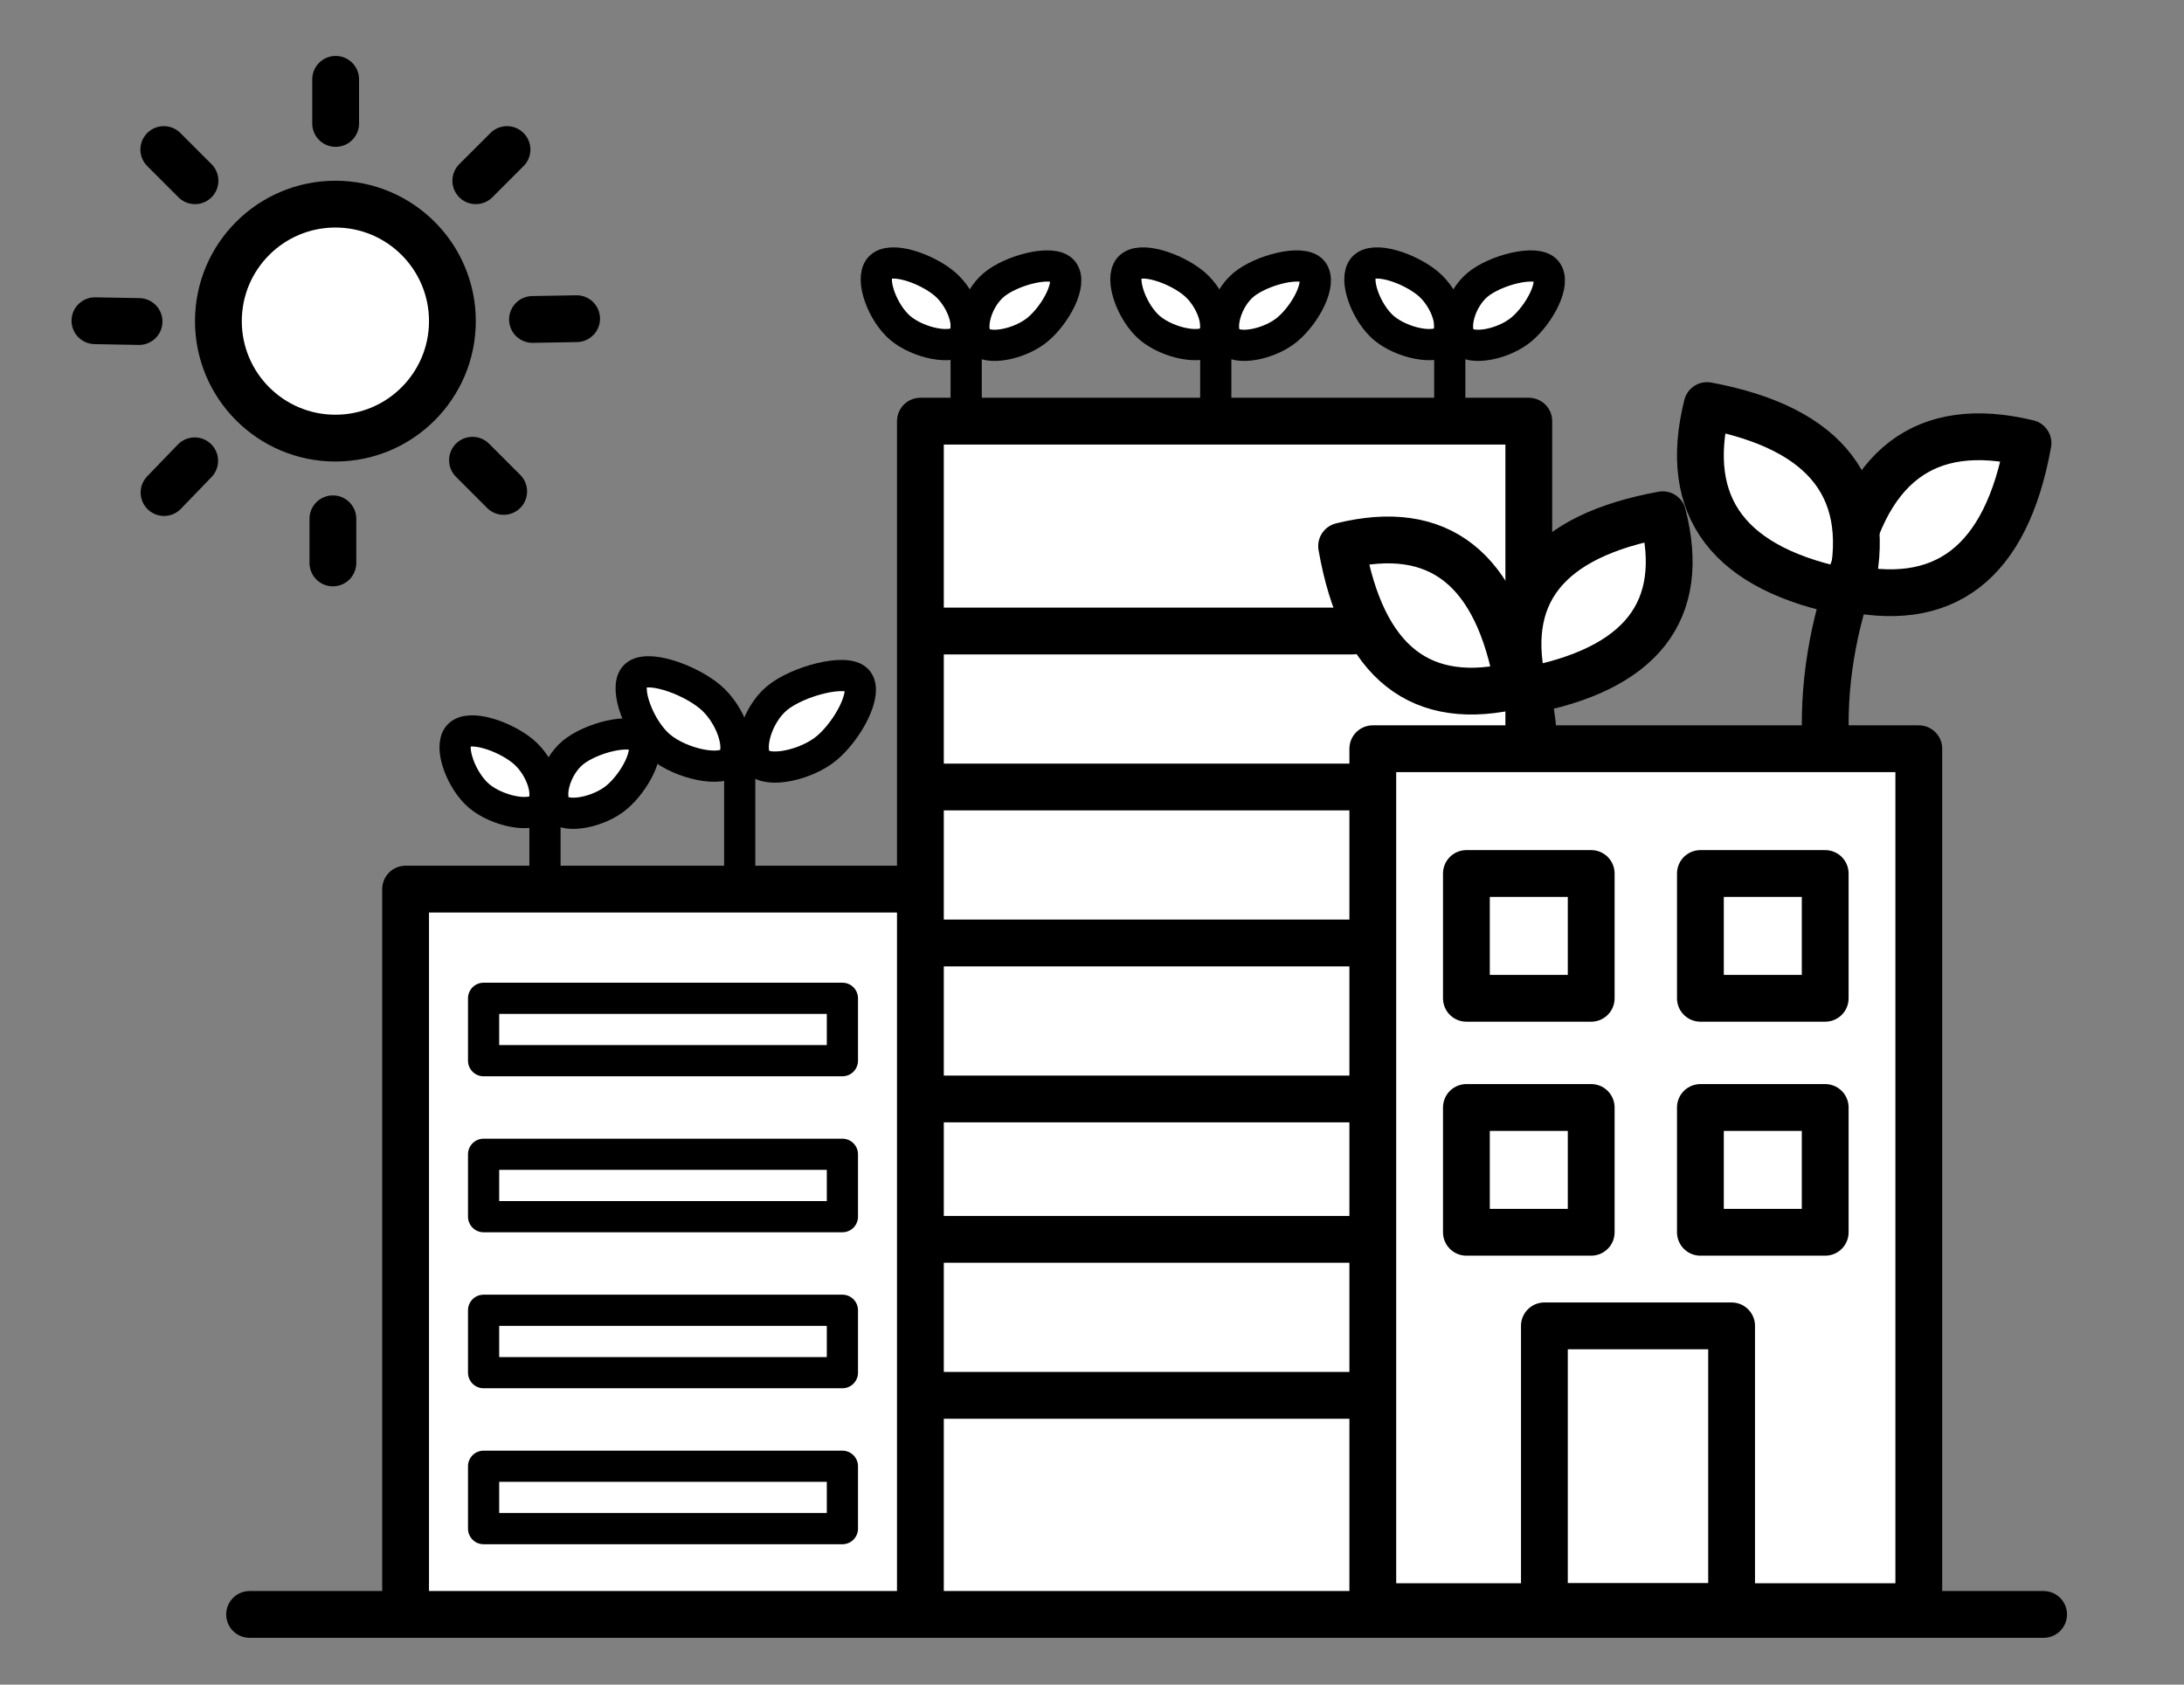 <svg xmlns="http://www.w3.org/2000/svg" width="140" height="108" viewBox="0 0 140 108">
    <rect x="0" y="0" width="140" height="108" fill="#808080" stroke="none"/>
    <g fill="none" fill-rule="evenodd" stroke="#000">
        <path fill="#FFF" stroke-linejoin="round" stroke-width="3" d="M59 103V27h39v76M26 103V57h33v46"/>
        <path stroke-linecap="round" stroke-width="3" d="M16 103.5h115"/>
        <g fill="#FFF" stroke-width="3" transform="translate(6 5)">
            <circle cx="15.5" cy="15.587" r="7.5"/>
            <path stroke-linecap="round" d="M24.5 6.587l2-2M4.5 4.587l2 2M15.339 28.26v2.829M28.134 15.48l2.828-.05M.086 15.562l2.828.05M6.48 24.542l-1.964 2.035M15.516 2.914V.086M24.288 24.505l2 2"/>
        </g>
        <path stroke-linecap="round" stroke-width="3" d="M60.05 40.454h26.648M59.896 50.454H87.5M59.896 89.454H87.5M59.896 79.454H87.5M59.896 70.454H87.5M59.896 60.454H87.5"/>
        <path fill="#FFF" stroke-linejoin="round" stroke-width="3" d="M88 48h35v55H88z"/>
        <path stroke-linejoin="round" stroke-width="3" d="M99 85h12v18H99zM109 56h8v8h-8zM109 71h8v8h-8z"/>
        <g stroke-width="3">
            <path fill="#FFF" stroke-linecap="round" stroke-linejoin="round" d="M130 28.408c-6.609-1.59-10.609 1.47-12 9.18m0 0c6.607 1.6 10.607-1.46 12-9.18"/>
            <path fill="#FFF" stroke-linecap="round" stroke-linejoin="round" d="M118.572 38c-7.73-1.455-10.778-5.455-9.145-12m0 0c7.731 1.447 10.78 5.447 9.145 12"/>
            <path d="M117.048 48c-.238-3.942.412-7.942 1.952-12"/>
        </g>
        <g stroke-width="3">
            <path fill="#FFF" stroke-linecap="round" stroke-linejoin="round" d="M86 35.01c6.227-1.54 9.997 1.425 11.308 8.898m0 0C91.082 45.46 87.313 42.493 86 35.011M97.722 44.308c7.492-1.371 10.446-5.14 8.864-11.308m0 0c-7.493 1.363-10.448 5.132-8.864 11.308"/>
            <path d="M98.284 48.692c.119-1.97-.207-3.97-.976-6"/>
        </g>
        <g stroke-width="2">
            <path fill="#FFF" stroke-linejoin="round" d="M56.386 17.17c-.622.742.196 2.912 1.334 3.867 1.142.958 3.354 1.437 3.98.69.617-.735-.018-2.587-1.155-3.542-1.183-.992-3.506-1.793-4.16-1.014z"/>
            <path fill="#FFF" d="M62.682 21.772c-.604-.72-.076-2.584 1.031-3.514 1.12-.939 3.78-1.643 4.411-.89.648.772-.45 2.789-1.597 3.75-1.11.932-3.222 1.396-3.845.654z"/>
            <path stroke-linecap="square" d="M61.934 21.153v5.5"/>
        </g>
        <g stroke-width="2">
            <path fill="#FFF" stroke-linejoin="round" d="M29.386 47.17c-.622.742.196 2.912 1.334 3.867 1.142.958 3.354 1.437 3.98.69.617-.735-.018-2.587-1.155-3.542-1.183-.992-3.506-1.793-4.16-1.014z"/>
            <path fill="#FFF" d="M35.682 51.772c-.604-.72-.076-2.584 1.031-3.514 1.12-.939 3.78-1.643 4.411-.89.648.772-.45 2.789-1.597 3.75-1.11.932-3.222 1.396-3.845.654z"/>
            <path stroke-linecap="square" d="M34.934 51.153v5.5"/>
        </g>
        <g stroke-width="2">
            <path fill="#FFF" stroke-linejoin="round" d="M40.673 43.374c-.663.79.307 3.364 1.638 4.48 1.335 1.121 3.956 1.688 4.623.894.66-.788-.084-2.959-1.414-4.075-1.38-1.158-4.16-2.117-4.847-1.299z"/>
            <path fill="#FFF" d="M48.545 48.805c-.651-.776-.034-2.958 1.257-4.04 1.306-1.096 4.494-1.94 5.162-1.145.68.811-.63 3.217-1.966 4.337-1.296 1.087-3.792 1.635-4.453.848z"/>
            <path stroke-linecap="square" d="M47.417 48.191v6.875"/>
        </g>
        <g stroke-width="2">
            <path fill="#FFF" stroke-linejoin="round" d="M72.386 17.17c-.622.742.196 2.912 1.334 3.867 1.142.958 3.354 1.437 3.98.69.617-.735-.018-2.587-1.155-3.542-1.183-.992-3.506-1.793-4.16-1.014z"/>
            <path fill="#FFF" d="M78.682 21.772c-.604-.72-.076-2.584 1.031-3.514 1.12-.939 3.78-1.643 4.411-.89.648.772-.45 2.789-1.597 3.75-1.11.932-3.222 1.396-3.845.654z"/>
            <path stroke-linecap="square" d="M77.934 21.153v5.5"/>
        </g>
        <g stroke-width="2">
            <path fill="#FFF" stroke-linejoin="round" d="M87.386 17.17c-.622.742.196 2.912 1.334 3.867 1.142.958 3.354 1.437 3.98.69.617-.735-.018-2.587-1.155-3.542-1.183-.992-3.506-1.793-4.16-1.014z"/>
            <path fill="#FFF" d="M93.682 21.772c-.604-.72-.076-2.584 1.031-3.514 1.12-.939 3.78-1.643 4.411-.89.648.772-.45 2.789-1.597 3.75-1.11.932-3.222 1.396-3.845.654z"/>
            <path stroke-linecap="square" d="M92.934 21.153v5.5"/>
        </g>
        <path stroke-linejoin="round" stroke-width="3" d="M94 56h8v8h-8z"/>
        <path stroke-linejoin="round" stroke-width="2" d="M31 74h23v4H31zM31 64h23v4H31zM31 84h23v4H31zM31 94h23v4H31z"/>
        <path stroke-linejoin="round" stroke-width="3" d="M94 71h8v8h-8z"/>
    </g>
</svg>
